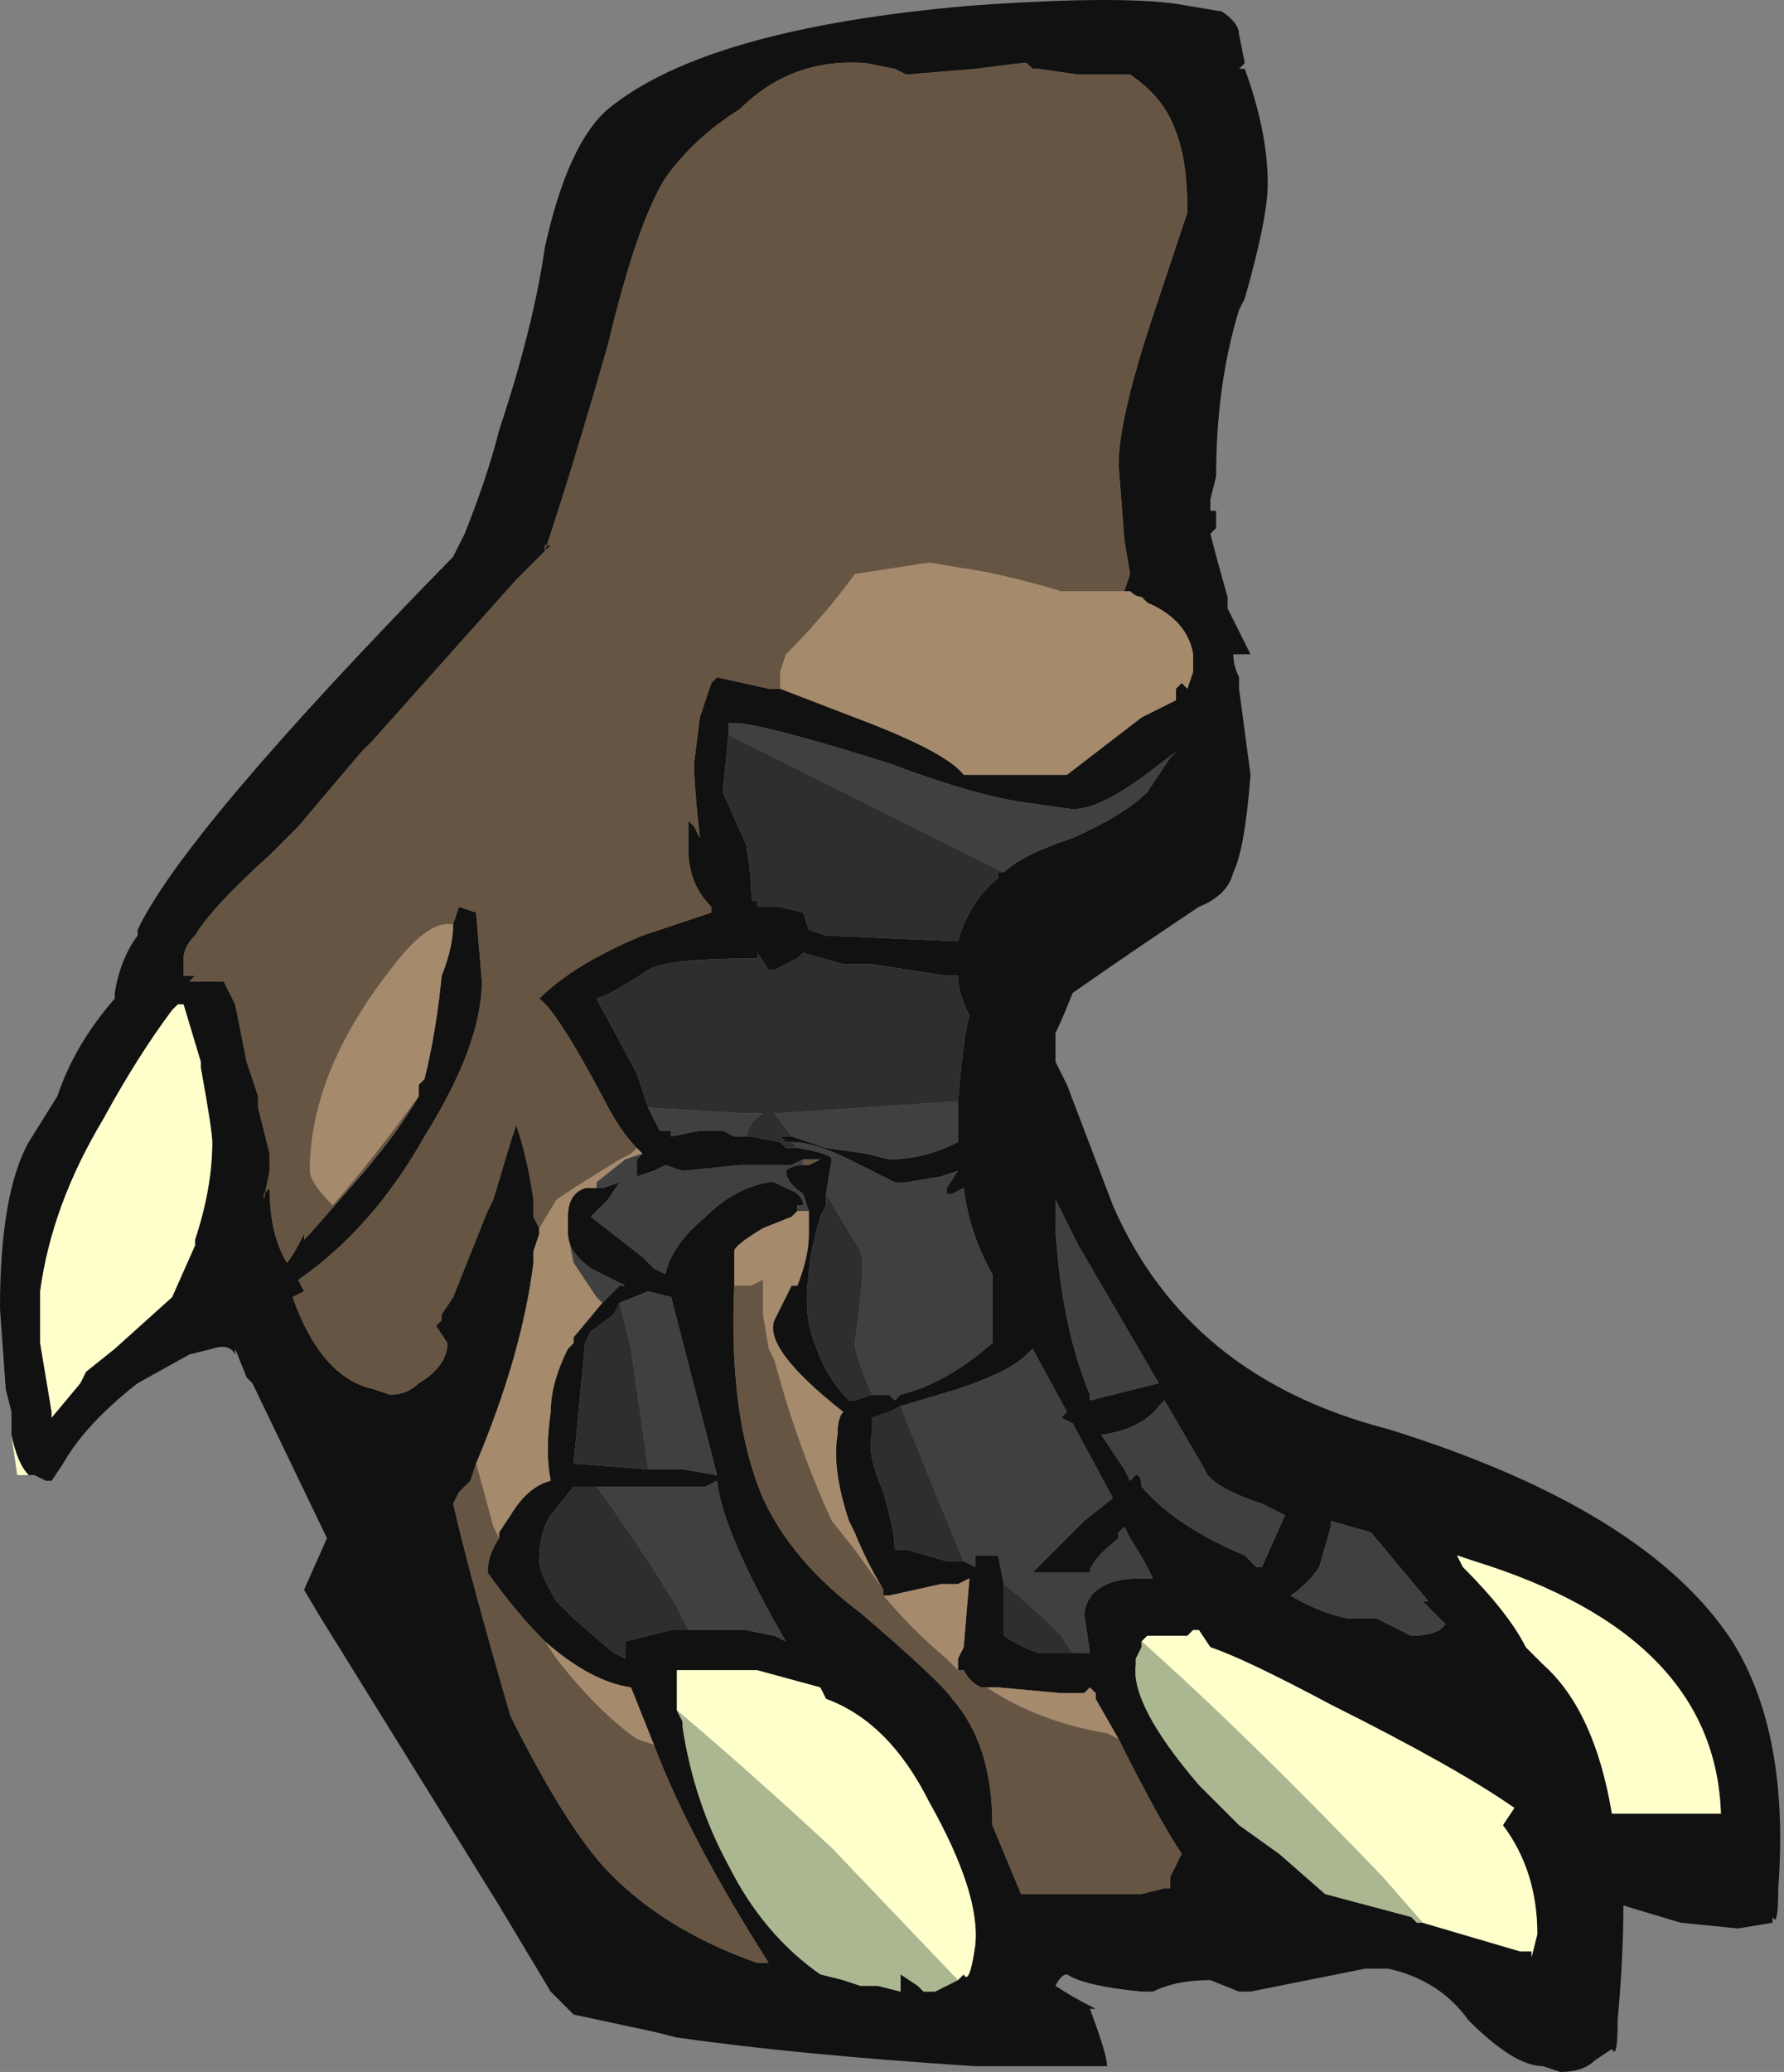 <?xml version="1.0" encoding="UTF-8" standalone="no"?>
<svg xmlns:ffdec="https://www.free-decompiler.com/flash" xmlns:xlink="http://www.w3.org/1999/xlink" ffdec:objectType="frame" height="126.35px" width="108.85px" xmlns="http://www.w3.org/2000/svg">
  <rect width="100%" height="100%" fill="#808080" stroke="none"/>
  <g transform="matrix(1.0, 0.0, 0.0, 1.0, 43.75, 123.2)">
    <use ffdec:characterId="233" height="18.05" transform="matrix(7.0, 0.0, 0.0, 7.0, -43.75, -123.2)" width="15.55" xlink:href="#shape0"/>
  </g>
  <defs>
    <g id="shape0" transform="matrix(1.0, 0.0, 0.0, 1.0, 6.25, 17.6)">
      <path d="M3.55 -12.45 L3.6 -12.6 3.55 -12.9 3.5 -13.55 Q3.5 -13.95 3.8 -14.85 L4.1 -15.75 Q4.1 -16.2 4.0 -16.45 3.9 -16.75 3.6 -16.95 L3.15 -16.95 2.8 -17.0 2.75 -17.0 2.7 -17.05 2.65 -17.05 2.25 -17.0 1.65 -16.95 1.55 -17.0 1.3 -17.05 Q0.65 -17.1 0.2 -16.65 -0.2 -16.4 -0.45 -16.05 -0.7 -15.65 -0.95 -14.6 -1.25 -13.55 -1.5 -12.8 L-1.75 -12.55 -3.0 -11.15 -3.1 -11.05 -3.65 -10.4 -3.9 -10.15 Q-4.4 -9.7 -4.55 -9.45 -4.65 -9.35 -4.65 -9.25 L-4.65 -9.1 -4.55 -9.1 -4.6 -9.05 -4.3 -9.05 -4.2 -8.85 -4.1 -8.35 -4.0 -8.05 -4.0 -7.95 -3.9 -7.55 -3.9 -7.4 -3.95 -7.15 -3.95 -7.2 -3.9 -7.25 Q-3.9 -6.85 -3.75 -6.6 -3.7 -6.65 -3.6 -6.85 L-3.6 -6.8 -3.55 -6.85 -3.2 -7.25 Q-2.8 -7.7 -2.6 -8.05 L-2.6 -8.15 -2.55 -8.2 Q-2.45 -8.6 -2.4 -9.1 -2.3 -9.35 -2.3 -9.55 L-2.25 -9.7 -2.1 -9.65 -2.05 -9.05 Q-2.05 -8.5 -2.55 -7.7 -3.0 -6.9 -3.65 -6.45 L-3.6 -6.35 -3.7 -6.3 Q-3.45 -5.6 -3.0 -5.5 L-2.85 -5.45 Q-2.7 -5.45 -2.6 -5.55 -2.35 -5.7 -2.35 -5.9 L-2.45 -6.05 -2.4 -6.1 -2.4 -6.15 -2.3 -6.3 -2.0 -7.05 -1.95 -7.15 -1.8 -7.65 -1.75 -7.8 Q-1.65 -7.5 -1.6 -7.15 L-1.6 -7.0 -1.55 -6.9 -1.55 -6.85 -1.6 -6.7 -1.6 -6.6 Q-1.7 -5.8 -2.1 -4.85 L-2.15 -4.7 -2.25 -4.6 -2.3 -4.5 Q-2.15 -3.85 -1.8 -2.65 -1.35 -1.75 -1.0 -1.35 -0.5 -0.8 0.35 -0.5 L0.45 -0.5 Q-0.25 -1.6 -0.55 -2.4 L-0.75 -2.9 Q-1.1 -2.95 -1.5 -3.3 -1.75 -3.55 -2.0 -3.9 -2.0 -4.05 -1.9 -4.2 L-1.9 -4.25 -1.8 -4.4 Q-1.65 -4.65 -1.45 -4.7 -1.5 -4.95 -1.45 -5.3 -1.45 -5.55 -1.3 -5.85 L-1.25 -5.9 -1.25 -5.95 -1.0 -6.25 -0.85 -6.4 -0.8 -6.4 Q-1.0 -6.5 -1.1 -6.55 -1.3 -6.7 -1.3 -6.85 L-1.3 -7.0 Q-1.3 -7.2 -1.15 -7.25 L-1.05 -7.25 -1.0 -7.25 -0.85 -7.3 -0.95 -7.15 -1.1 -7.0 -0.65 -6.65 -0.55 -6.55 -0.45 -6.5 Q-0.4 -6.75 -0.1 -7.0 0.15 -7.25 0.45 -7.3 L0.5 -7.3 0.6 -7.25 Q0.75 -7.2 0.75 -7.1 L0.7 -7.1 0.7 -7.05 0.65 -7.0 0.4 -6.9 Q0.15 -6.75 0.15 -6.7 L0.15 -6.4 Q0.1 -5.25 0.4 -4.55 0.65 -4.0 1.25 -3.55 1.95 -2.95 2.05 -2.8 2.4 -2.4 2.4 -1.7 L2.65 -1.1 3.7 -1.1 3.9 -1.15 3.95 -1.15 3.95 -1.25 4.05 -1.45 Q3.85 -1.75 3.5 -2.45 L3.3 -2.8 3.3 -2.85 3.25 -2.9 3.2 -2.85 3.0 -2.85 2.45 -2.9 2.3 -2.9 Q2.2 -2.95 2.15 -3.05 L2.1 -3.05 Q2.1 -3.1 2.1 -3.15 L2.15 -3.25 2.2 -3.85 2.1 -3.8 1.95 -3.8 1.5 -3.7 1.45 -3.7 1.45 -3.75 Q1.3 -4.0 1.2 -4.25 L1.15 -4.35 Q1.0 -4.8 1.05 -5.1 1.05 -5.25 1.1 -5.3 0.4 -5.85 0.5 -6.1 L0.65 -6.4 0.7 -6.4 Q0.8 -6.65 0.8 -6.85 L0.8 -7.05 0.75 -7.2 Q0.6 -7.3 0.6 -7.4 0.65 -7.45 0.75 -7.45 L0.8 -7.45 0.9 -7.5 0.75 -7.5 0.65 -7.45 0.2 -7.45 -0.3 -7.4 -0.45 -7.45 -0.55 -7.4 -0.7 -7.35 -0.7 -7.5 -0.65 -7.55 -0.7 -7.6 Q-0.85 -7.75 -1.0 -8.05 -1.4 -8.8 -1.55 -8.9 -1.25 -9.2 -0.65 -9.45 L-0.05 -9.65 -0.05 -9.7 Q-0.25 -9.9 -0.25 -10.2 L-0.25 -10.45 -0.2 -10.4 -0.15 -10.3 Q-0.2 -10.75 -0.2 -10.95 L-0.15 -11.35 -0.05 -11.65 0.0 -11.7 0.45 -11.6 0.55 -11.6 1.2 -11.35 Q2.0 -11.05 2.15 -10.85 L3.05 -10.85 3.7 -11.35 4.0 -11.5 4.0 -11.6 4.05 -11.65 4.1 -11.6 4.15 -11.75 4.15 -11.9 Q4.1 -12.2 3.75 -12.35 L3.7 -12.4 Q3.65 -12.4 3.6 -12.45 L3.55 -12.45 M-6.15 -5.1 L-6.15 -5.3 -6.2 -5.5 -6.25 -6.2 Q-6.25 -7.2 -6.0 -7.65 L-5.75 -8.05 Q-5.6 -8.5 -5.25 -8.9 L-5.25 -8.95 Q-5.2 -9.25 -5.05 -9.45 L-5.05 -9.5 Q-4.65 -10.35 -2.3 -12.75 L-2.2 -12.95 Q-2.0 -13.45 -1.9 -13.85 -1.6 -14.75 -1.5 -15.45 -1.3 -16.35 -0.95 -16.65 -0.1 -17.35 2.2 -17.55 3.6 -17.65 4.1 -17.55 L4.4 -17.5 Q4.55 -17.4 4.55 -17.3 L4.6 -17.05 4.55 -17.0 4.6 -17.0 Q4.8 -16.45 4.8 -16.0 4.8 -15.7 4.6 -15.0 L4.55 -14.9 Q4.35 -14.25 4.35 -13.45 L4.3 -13.25 4.3 -13.15 4.35 -13.15 4.35 -13.0 4.3 -12.95 Q4.35 -12.75 4.45 -12.4 L4.45 -12.3 4.65 -11.9 4.5 -11.9 Q4.5 -11.8 4.55 -11.7 L4.55 -11.6 4.65 -10.85 Q4.6 -10.2 4.5 -10.0 4.45 -9.8 4.2 -9.7 3.6 -9.3 3.1 -8.95 3.0 -8.7 2.95 -8.6 L2.95 -8.35 3.05 -8.15 3.45 -7.1 Q4.1 -5.6 5.85 -5.15 8.1 -4.45 8.85 -3.3 9.35 -2.5 9.25 -1.15 9.25 -0.8 9.2 -0.9 L9.2 -0.85 8.9 -0.8 8.4 -0.85 7.9 -1.0 Q7.9 -0.55 7.85 0.0 7.85 0.35 7.8 0.25 L7.65 0.35 Q7.55 0.45 7.35 0.45 L7.2 0.4 Q6.95 0.4 6.55 0.0 6.3 -0.35 5.85 -0.45 L5.65 -0.45 4.65 -0.25 4.55 -0.25 4.3 -0.35 Q4.0 -0.35 3.8 -0.25 L3.7 -0.25 Q3.2 -0.3 3.05 -0.4 3.0 -0.4 2.95 -0.3 3.1 -0.2 3.3 -0.1 L3.25 -0.1 Q3.4 0.3 3.4 0.4 L2.25 0.4 Q0.7 0.3 -0.35 0.15 L-0.55 0.1 -1.25 -0.05 -1.45 -0.25 -1.9 -1.0 -3.45 -3.5 -3.6 -3.75 -3.4 -4.2 -4.05 -5.55 -4.1 -5.6 -4.2 -5.85 -4.2 -5.8 Q-4.25 -5.9 -4.4 -5.85 L-4.6 -5.8 -5.05 -5.55 Q-5.5 -5.2 -5.7 -4.85 L-5.8 -4.7 -5.85 -4.7 -5.95 -4.75 -6.0 -4.75 Q-6.1 -4.85 -6.15 -5.1 M2.5 -10.0 Q2.65 -10.15 3.1 -10.3 3.55 -10.5 3.75 -10.7 L3.95 -11.0 4.0 -11.05 3.8 -10.9 Q3.35 -10.55 3.1 -10.55 L2.75 -10.6 Q2.3 -10.65 1.5 -10.95 0.55 -11.25 0.2 -11.3 L0.1 -11.3 0.1 -11.2 0.05 -10.7 0.25 -10.25 Q0.3 -10.0 0.3 -9.75 L0.35 -9.75 0.35 -9.7 0.55 -9.7 0.75 -9.65 0.8 -9.5 0.95 -9.45 2.1 -9.4 Q2.2 -9.75 2.45 -9.95 L2.45 -10.0 2.5 -10.0 M2.1 -8.0 Q2.15 -8.6 2.2 -8.75 2.1 -8.95 2.1 -9.1 L2.0 -9.1 1.35 -9.2 1.1 -9.2 0.75 -9.3 0.7 -9.25 0.5 -9.15 0.45 -9.15 0.35 -9.3 0.35 -9.25 0.3 -9.25 Q-0.45 -9.25 -0.6 -9.15 -0.9 -8.95 -1.05 -8.9 L-0.7 -8.25 -0.6 -7.95 -0.5 -7.75 -0.4 -7.75 -0.4 -7.7 -0.15 -7.75 0.05 -7.75 0.15 -7.7 0.25 -7.7 0.3 -7.7 0.55 -7.65 0.6 -7.6 0.7 -7.6 Q1.0 -7.55 1.0 -7.5 L0.95 -7.2 0.95 -7.1 0.9 -7.0 Q0.8 -6.65 0.8 -6.5 0.75 -6.15 0.85 -5.9 0.95 -5.6 1.15 -5.4 L1.2 -5.4 1.35 -5.45 1.5 -5.45 1.55 -5.4 1.6 -5.45 Q2.0 -5.55 2.4 -5.9 L2.4 -6.5 Q2.2 -6.85 2.15 -7.25 L2.05 -7.2 2.0 -7.2 2.0 -7.25 2.1 -7.4 1.95 -7.35 1.65 -7.3 1.55 -7.3 1.15 -7.5 Q0.85 -7.65 0.65 -7.65 L0.6 -7.65 0.55 -7.7 0.65 -7.7 0.95 -7.6 1.3 -7.55 1.5 -7.5 Q1.8 -7.5 2.1 -7.65 L2.1 -8.0 M3.25 -5.4 L3.85 -5.55 3.15 -6.75 2.95 -7.15 2.95 -6.9 Q3.0 -6.05 3.25 -5.45 L3.25 -5.4 M3.85 -5.35 Q3.7 -5.15 3.35 -5.1 L3.55 -4.8 3.6 -4.7 3.65 -4.75 Q3.7 -4.75 3.7 -4.65 4.0 -4.3 4.6 -4.05 L4.7 -3.95 4.75 -3.95 4.95 -4.4 4.75 -4.5 Q4.3 -4.65 4.25 -4.8 L3.9 -5.4 3.85 -5.35 M3.1 -3.2 L3.25 -3.2 3.2 -3.55 Q3.25 -3.85 3.7 -3.85 L3.8 -3.85 Q3.7 -4.05 3.6 -4.2 L3.55 -4.3 3.5 -4.25 3.5 -4.2 Q3.25 -4.0 3.25 -3.9 L2.75 -3.9 3.2 -4.35 3.45 -4.55 3.1 -5.2 3.0 -5.25 3.05 -5.3 2.75 -5.85 2.7 -5.8 Q2.55 -5.65 2.1 -5.5 L1.6 -5.35 1.5 -5.3 1.35 -5.25 1.35 -5.1 Q1.3 -4.95 1.45 -4.6 1.55 -4.25 1.55 -4.1 L1.65 -4.1 2.0 -4.0 2.15 -4.0 2.25 -3.95 2.25 -4.05 2.45 -4.05 2.5 -3.8 2.5 -3.35 Q2.65 -3.25 2.8 -3.2 L3.1 -3.2 M5.25 -3.95 Q5.15 -3.8 5.0 -3.7 5.25 -3.55 5.5 -3.5 L5.75 -3.5 6.05 -3.35 Q6.2 -3.35 6.3 -3.4 L6.35 -3.45 6.15 -3.65 6.2 -3.65 5.7 -4.25 5.35 -4.35 5.35 -4.3 5.25 -3.95 M2.1 -0.35 L2.15 -0.4 Q2.2 -0.3 2.25 -0.65 2.3 -1.1 1.85 -1.9 1.5 -2.6 0.95 -2.8 L0.9 -2.9 0.35 -3.05 -0.35 -3.05 -0.35 -2.7 -0.3 -2.6 -0.3 -2.55 Q-0.2 -1.9 0.1 -1.35 0.4 -0.75 0.9 -0.4 L1.1 -0.35 1.25 -0.3 1.4 -0.3 1.6 -0.25 1.6 -0.4 1.75 -0.3 1.8 -0.25 1.9 -0.25 2.1 -0.35 M-0.25 -3.4 L0.25 -3.4 0.5 -3.35 0.6 -3.3 Q0.05 -4.25 0.0 -4.7 L-0.1 -4.65 -1.05 -4.65 -1.25 -4.65 -1.45 -4.4 Q-1.55 -4.25 -1.55 -4.0 -1.55 -3.9 -1.4 -3.65 L-1.25 -3.5 -0.9 -3.2 -0.8 -3.15 -0.8 -3.3 -0.4 -3.4 -0.25 -3.4 M6.15 -0.85 L7.0 -0.6 7.1 -0.6 7.1 -0.55 7.15 -0.75 Q7.15 -1.3 6.85 -1.7 L6.95 -1.85 Q6.45 -2.2 5.35 -2.75 4.6 -3.15 4.3 -3.25 L4.2 -3.4 4.15 -3.4 4.1 -3.35 3.75 -3.35 3.7 -3.3 3.7 -3.25 3.65 -3.15 3.65 -3.1 Q3.6 -2.75 4.2 -2.05 L4.55 -1.7 4.9 -1.45 5.3 -1.1 6.05 -0.9 6.1 -0.85 6.15 -0.85 M6.5 -3.95 Q6.9 -3.55 7.05 -3.25 L7.2 -3.1 Q7.65 -2.7 7.8 -1.8 L8.75 -1.8 Q8.7 -3.35 6.6 -4.0 L6.45 -4.05 6.5 -3.95 M-1.5 -12.85 L-1.5 -12.8 -1.45 -12.85 -1.5 -12.85 M-4.7 -8.85 L-4.75 -8.8 Q-5.05 -8.4 -5.35 -7.85 -5.8 -7.1 -5.9 -6.35 L-5.9 -5.9 -5.8 -5.3 -5.8 -5.25 -5.55 -5.55 -5.5 -5.65 -5.25 -5.85 -4.75 -6.3 -4.55 -6.75 -4.55 -6.8 Q-4.4 -7.25 -4.4 -7.65 -4.4 -7.75 -4.5 -8.3 L-4.5 -8.35 -4.65 -8.85 -4.7 -8.85 M-0.6 -4.8 L-0.3 -4.8 0.0 -4.75 -0.4 -6.3 -0.6 -6.35 -0.85 -6.25 -0.9 -6.15 -1.1 -6.0 -1.15 -5.9 -1.25 -4.85 -0.6 -4.8" fill="#111111" fill-rule="evenodd" stroke="none"/>
      <path d="M3.55 -12.45 L3.6 -12.45 Q3.65 -12.4 3.7 -12.4 L3.75 -12.35 Q4.1 -12.2 4.15 -11.9 L4.15 -11.75 4.1 -11.6 4.05 -11.65 4.0 -11.6 4.0 -11.5 3.7 -11.35 3.05 -10.85 2.15 -10.85 Q2.0 -11.05 1.2 -11.35 L0.55 -11.6 0.55 -11.75 0.6 -11.9 Q0.95 -12.25 1.2 -12.6 L1.85 -12.7 2.15 -12.65 Q2.5 -12.6 3.0 -12.45 L3.55 -12.45 M-0.7 -7.6 L-0.65 -7.55 -0.8 -7.5 -1.05 -7.3 -1.05 -7.25 -1.15 -7.25 Q-1.3 -7.2 -1.3 -7.0 L-1.3 -6.85 -1.25 -6.6 -1.05 -6.3 -1.0 -6.25 -1.25 -5.95 -1.25 -5.9 -1.3 -5.85 Q-1.45 -5.55 -1.45 -5.3 -1.5 -4.95 -1.45 -4.7 -1.65 -4.65 -1.8 -4.4 L-1.9 -4.25 -1.9 -4.2 -1.95 -4.3 -2.1 -4.85 Q-1.7 -5.8 -1.6 -6.6 L-1.6 -6.7 -1.55 -6.85 -1.55 -6.9 -1.4 -7.15 -1.25 -7.25 -0.85 -7.5 -0.75 -7.55 -0.7 -7.6 M0.8 -7.05 L0.8 -6.85 Q0.8 -6.65 0.7 -6.4 L0.65 -6.4 0.5 -6.1 Q0.4 -5.85 1.1 -5.3 1.05 -5.25 1.05 -5.1 1.0 -4.8 1.15 -4.35 L1.2 -4.25 Q1.3 -4.0 1.45 -3.75 L1.2 -4.1 1.0 -4.35 Q0.7 -5.0 0.5 -5.75 L0.45 -5.85 0.4 -6.15 0.4 -6.45 0.3 -6.4 0.15 -6.4 0.15 -6.7 Q0.15 -6.75 0.4 -6.9 L0.65 -7.0 0.7 -7.05 0.8 -7.05 M1.5 -3.7 L1.95 -3.8 2.1 -3.8 2.2 -3.85 2.15 -3.25 2.1 -3.15 Q2.1 -3.1 2.1 -3.05 L2.0 -3.15 Q1.7 -3.4 1.45 -3.7 L1.5 -3.7 M2.3 -2.9 L2.45 -2.9 3.0 -2.85 3.2 -2.85 3.25 -2.9 3.3 -2.85 3.3 -2.8 3.5 -2.45 3.4 -2.5 Q2.8 -2.6 2.35 -2.9 L2.3 -2.9 M-1.5 -3.3 Q-1.1 -2.95 -0.75 -2.9 L-0.55 -2.4 -0.7 -2.45 Q-1.05 -2.7 -1.4 -3.15 L-1.5 -3.3 M-2.3 -9.55 Q-2.3 -9.35 -2.4 -9.1 -2.45 -8.6 -2.55 -8.2 L-2.6 -8.15 -2.6 -8.05 Q-3.0 -7.5 -3.35 -7.1 -3.55 -7.3 -3.55 -7.4 -3.55 -8.25 -2.85 -9.15 -2.55 -9.55 -2.35 -9.55 L-2.3 -9.55" fill="#a68a6c" fill-rule="evenodd" stroke="none"/>
      <path d="M-2.6 -8.15 L-2.6 -8.05 Q-2.8 -7.7 -3.2 -7.25 L-3.55 -6.85 -3.6 -6.8 -3.6 -6.85 Q-3.7 -6.65 -3.75 -6.6 -3.9 -6.85 -3.9 -7.25 L-3.95 -7.2 -3.95 -7.15 -3.9 -7.4 -3.9 -7.55 -4.0 -7.95 -4.0 -8.05 -4.1 -8.35 -4.2 -8.85 -4.3 -9.05 -4.6 -9.05 -4.55 -9.1 -4.65 -9.1 -4.65 -9.25 Q-4.65 -9.35 -4.55 -9.45 -4.4 -9.7 -3.9 -10.15 L-3.65 -10.4 -3.1 -11.05 -3.0 -11.15 -1.75 -12.55 -1.5 -12.8 Q-1.25 -13.55 -0.95 -14.6 -0.7 -15.65 -0.45 -16.05 -0.2 -16.4 0.2 -16.65 0.65 -17.1 1.3 -17.05 L1.55 -17.0 1.65 -16.95 2.25 -17.0 2.65 -17.05 2.7 -17.05 2.75 -17.0 2.8 -17.0 3.15 -16.95 3.6 -16.95 Q3.9 -16.75 4.0 -16.45 4.1 -16.2 4.1 -15.75 L3.8 -14.85 Q3.5 -13.95 3.5 -13.55 L3.55 -12.9 3.6 -12.6 3.55 -12.45 3.0 -12.45 Q2.5 -12.6 2.15 -12.65 L1.85 -12.7 1.2 -12.6 Q0.95 -12.25 0.6 -11.9 L0.55 -11.75 0.55 -11.6 0.45 -11.6 0.0 -11.7 -0.05 -11.65 -0.15 -11.35 -0.2 -10.95 Q-0.2 -10.75 -0.15 -10.3 L-0.2 -10.4 -0.25 -10.45 -0.25 -10.2 Q-0.25 -9.9 -0.05 -9.7 L-0.05 -9.65 -0.65 -9.45 Q-1.25 -9.2 -1.55 -8.9 -1.4 -8.8 -1.0 -8.05 -0.85 -7.75 -0.7 -7.6 L-0.75 -7.55 -0.85 -7.5 -1.25 -7.25 -1.4 -7.15 -1.55 -6.9 -1.6 -7.0 -1.6 -7.15 Q-1.65 -7.5 -1.75 -7.8 L-1.8 -7.65 -1.95 -7.15 -2.0 -7.05 -2.3 -6.3 -2.4 -6.15 -2.4 -6.1 -2.45 -6.05 -2.35 -5.9 Q-2.35 -5.7 -2.6 -5.55 -2.7 -5.45 -2.85 -5.45 L-3.0 -5.5 Q-3.45 -5.6 -3.7 -6.3 L-3.6 -6.35 -3.65 -6.45 Q-3.0 -6.9 -2.55 -7.7 -2.05 -8.5 -2.05 -9.05 L-2.1 -9.65 -2.25 -9.7 -2.3 -9.55 -2.35 -9.55 Q-2.55 -9.55 -2.85 -9.15 -3.55 -8.25 -3.55 -7.4 -3.55 -7.3 -3.35 -7.1 -3.0 -7.5 -2.6 -8.05 L-2.6 -8.15 M0.75 -7.5 L0.9 -7.5 0.8 -7.45 0.75 -7.45 0.75 -7.5 M1.45 -3.75 L1.45 -3.7 1.5 -3.7 1.45 -3.7 Q1.7 -3.4 2.0 -3.15 L2.1 -3.05 2.15 -3.05 Q2.2 -2.95 2.3 -2.9 L2.35 -2.9 Q2.8 -2.6 3.4 -2.5 L3.5 -2.45 Q3.85 -1.75 4.05 -1.45 L3.95 -1.25 3.95 -1.15 3.9 -1.15 3.7 -1.1 2.65 -1.1 2.4 -1.7 Q2.4 -2.4 2.05 -2.8 1.95 -2.95 1.25 -3.55 0.65 -4.0 0.4 -4.55 0.1 -5.25 0.15 -6.4 L0.3 -6.4 0.4 -6.45 0.4 -6.15 0.45 -5.85 0.5 -5.75 Q0.7 -5.0 1.0 -4.35 L1.2 -4.1 1.45 -3.75 M-1.9 -4.2 Q-2.0 -4.05 -2.0 -3.9 -1.75 -3.55 -1.5 -3.3 L-1.4 -3.15 Q-1.05 -2.7 -0.7 -2.45 L-0.55 -2.4 Q-0.25 -1.6 0.45 -0.5 L0.35 -0.5 Q-0.5 -0.8 -1.0 -1.35 -1.35 -1.75 -1.8 -2.65 -2.15 -3.85 -2.3 -4.5 L-2.25 -4.6 -2.15 -4.7 -2.1 -4.85 -1.95 -4.3 -1.9 -4.2 M-1.5 -12.85 L-1.45 -12.85 -1.5 -12.8 -1.5 -12.85" fill="#665542" fill-rule="evenodd" stroke="none"/>
      <path d="M-0.65 -7.55 L-0.7 -7.5 -0.7 -7.35 -0.55 -7.4 -0.45 -7.45 -0.3 -7.4 0.2 -7.45 0.65 -7.45 0.75 -7.5 0.75 -7.45 Q0.65 -7.45 0.6 -7.4 0.6 -7.3 0.75 -7.2 L0.8 -7.05 0.7 -7.05 0.65 -7.0 0.7 -7.05 0.7 -7.1 0.75 -7.1 Q0.75 -7.2 0.6 -7.25 L0.5 -7.3 0.45 -7.3 Q0.15 -7.25 -0.1 -7.0 -0.4 -6.75 -0.45 -6.5 L-0.55 -6.55 -0.65 -6.65 -1.1 -7.0 -0.95 -7.15 -0.85 -7.3 -1.0 -7.25 -1.05 -7.25 -1.05 -7.3 -0.8 -7.5 -0.65 -7.55 M-1.3 -6.85 Q-1.3 -6.7 -1.1 -6.55 -1.0 -6.5 -0.8 -6.4 L-0.85 -6.4 -1.0 -6.25 -1.05 -6.3 -1.25 -6.6 -1.3 -6.85 M0.1 -11.2 L0.1 -11.3 0.2 -11.3 Q0.55 -11.25 1.5 -10.95 2.3 -10.65 2.75 -10.6 L3.1 -10.55 Q3.35 -10.55 3.8 -10.9 L4.0 -11.05 3.95 -11.0 3.75 -10.7 Q3.55 -10.5 3.1 -10.3 2.65 -10.15 2.5 -10.0 L1.3 -10.6 Q0.6 -10.95 0.1 -11.2 M-0.6 -7.95 L0.25 -7.9 0.4 -7.9 Q0.3 -7.85 0.25 -7.7 L0.15 -7.7 0.05 -7.75 -0.15 -7.75 -0.4 -7.7 -0.4 -7.75 -0.5 -7.75 -0.6 -7.95 M0.7 -7.6 L0.65 -7.65 Q0.85 -7.65 1.15 -7.5 L1.55 -7.3 1.65 -7.3 1.95 -7.35 2.1 -7.4 2.0 -7.25 2.0 -7.2 2.05 -7.2 2.15 -7.25 Q2.2 -6.85 2.4 -6.5 L2.4 -5.9 Q2.0 -5.55 1.6 -5.45 L1.55 -5.4 1.5 -5.45 1.35 -5.45 Q1.2 -5.8 1.2 -5.9 1.3 -6.6 1.25 -6.7 L0.95 -7.2 1.0 -7.5 Q1.0 -7.55 0.7 -7.6 M0.65 -7.7 L0.5 -7.9 2.0 -8.0 2.1 -8.0 2.1 -7.65 Q1.8 -7.5 1.5 -7.5 L1.3 -7.55 0.95 -7.6 0.65 -7.7 M1.6 -5.35 L2.1 -5.5 Q2.55 -5.65 2.7 -5.8 L2.75 -5.85 3.05 -5.3 3.0 -5.25 3.1 -5.2 3.45 -4.55 3.2 -4.35 2.75 -3.9 3.25 -3.9 Q3.25 -4.0 3.5 -4.2 L3.5 -4.25 3.55 -4.3 3.6 -4.2 Q3.7 -4.05 3.8 -3.85 L3.7 -3.85 Q3.25 -3.85 3.2 -3.55 L3.25 -3.2 3.1 -3.2 3.0 -3.35 Q2.7 -3.65 2.5 -3.8 L2.45 -4.05 2.25 -4.05 2.25 -3.95 2.15 -4.0 1.9 -4.6 1.6 -5.35 M3.85 -5.35 L3.9 -5.4 4.25 -4.8 Q4.3 -4.65 4.75 -4.5 L4.95 -4.4 4.75 -3.95 4.7 -3.95 4.6 -4.05 Q4.0 -4.3 3.7 -4.65 3.7 -4.75 3.65 -4.75 L3.6 -4.7 3.55 -4.8 3.35 -5.1 Q3.7 -5.15 3.85 -5.35 M3.25 -5.4 L3.25 -5.45 Q3.0 -6.05 2.95 -6.9 L2.95 -7.15 3.15 -6.75 3.85 -5.55 3.25 -5.4 M5.25 -3.95 L5.35 -4.3 5.35 -4.35 5.7 -4.25 6.2 -3.65 6.15 -3.65 6.35 -3.45 6.3 -3.4 Q6.2 -3.35 6.05 -3.35 L5.75 -3.5 5.5 -3.5 Q5.25 -3.55 5.0 -3.7 5.15 -3.8 5.25 -3.95 M-1.05 -4.65 L-0.1 -4.65 0.0 -4.7 Q0.05 -4.25 0.6 -3.3 L0.5 -3.35 0.25 -3.4 -0.25 -3.4 -0.35 -3.6 Q-0.65 -4.1 -1.05 -4.65 M-0.85 -6.25 L-0.6 -6.35 -0.4 -6.3 0.0 -4.75 -0.3 -4.8 -0.6 -4.8 -0.75 -5.85 -0.85 -6.25" fill="#404040" fill-rule="evenodd" stroke="none"/>
      <path d="M2.5 -10.0 L2.45 -10.0 2.45 -9.95 Q2.2 -9.75 2.1 -9.4 L0.95 -9.45 0.8 -9.5 0.75 -9.65 0.55 -9.7 0.35 -9.7 0.35 -9.75 0.3 -9.75 Q0.3 -10.0 0.25 -10.25 L0.05 -10.7 0.1 -11.2 Q0.6 -10.95 1.3 -10.6 L2.5 -10.0 M-0.6 -7.95 L-0.7 -8.25 -1.05 -8.9 Q-0.9 -8.95 -0.6 -9.15 -0.45 -9.25 0.3 -9.25 L0.35 -9.25 0.35 -9.3 0.45 -9.15 0.5 -9.15 0.7 -9.25 0.75 -9.3 1.1 -9.2 1.35 -9.2 2.0 -9.1 2.1 -9.1 Q2.1 -8.95 2.2 -8.75 2.15 -8.6 2.1 -8.0 L2.0 -8.0 0.5 -7.9 0.65 -7.7 0.55 -7.7 0.6 -7.65 0.65 -7.65 0.7 -7.6 0.6 -7.6 0.55 -7.65 0.3 -7.7 0.25 -7.7 Q0.3 -7.85 0.4 -7.9 L0.25 -7.9 -0.6 -7.95 M1.35 -5.45 L1.2 -5.4 1.15 -5.4 Q0.95 -5.6 0.85 -5.9 0.75 -6.15 0.8 -6.5 0.8 -6.65 0.9 -7.0 L0.95 -7.1 0.95 -7.2 1.25 -6.7 Q1.3 -6.6 1.2 -5.9 1.2 -5.8 1.35 -5.45 M1.6 -5.35 L1.9 -4.6 2.15 -4.0 2.0 -4.0 1.65 -4.1 1.55 -4.1 Q1.55 -4.25 1.45 -4.6 1.3 -4.95 1.35 -5.1 L1.35 -5.25 1.5 -5.3 1.6 -5.35 M2.5 -3.8 Q2.7 -3.65 3.0 -3.35 L3.1 -3.2 2.8 -3.2 Q2.65 -3.25 2.5 -3.35 L2.5 -3.8 M-1.05 -4.65 Q-0.65 -4.1 -0.35 -3.6 L-0.25 -3.4 -0.4 -3.4 -0.8 -3.3 -0.8 -3.15 -0.9 -3.2 -1.25 -3.5 -1.4 -3.65 Q-1.55 -3.9 -1.55 -4.0 -1.55 -4.25 -1.45 -4.4 L-1.25 -4.65 -1.05 -4.65 M-0.85 -6.25 L-0.75 -5.85 -0.6 -4.8 -1.25 -4.85 -1.15 -5.9 -1.1 -6.0 -0.9 -6.15 -0.85 -6.25" fill="#2e2e2e" fill-rule="evenodd" stroke="none"/>
      <path d="M-6.0 -4.75 L-6.1 -4.75 -6.15 -5.1 Q-6.1 -4.85 -6.0 -4.75 M-0.35 -2.7 L-0.35 -3.05 0.35 -3.05 0.9 -2.9 0.95 -2.8 Q1.5 -2.6 1.85 -1.9 2.3 -1.1 2.25 -0.65 2.2 -0.3 2.15 -0.4 L2.1 -0.35 2.05 -0.4 1.0 -1.5 Q0.3 -2.15 -0.35 -2.7 M3.7 -3.3 L3.75 -3.35 4.1 -3.35 4.15 -3.4 4.2 -3.4 4.3 -3.25 Q4.6 -3.15 5.35 -2.75 6.45 -2.2 6.95 -1.85 L6.85 -1.7 Q7.15 -1.3 7.15 -0.75 L7.1 -0.55 7.1 -0.6 7.0 -0.6 6.15 -0.85 5.8 -1.25 Q4.6 -2.5 3.7 -3.3 M6.5 -3.95 L6.45 -4.05 6.6 -4.0 Q8.7 -3.35 8.75 -1.8 L7.8 -1.8 Q7.65 -2.7 7.2 -3.1 L7.05 -3.25 Q6.9 -3.55 6.5 -3.95 M-4.7 -8.85 L-4.65 -8.85 -4.5 -8.35 -4.5 -8.3 Q-4.4 -7.75 -4.4 -7.65 -4.4 -7.25 -4.55 -6.8 L-4.55 -6.75 -4.75 -6.3 -5.25 -5.85 -5.5 -5.65 -5.55 -5.55 -5.8 -5.25 -5.8 -5.3 -5.9 -5.9 -5.9 -6.35 Q-5.8 -7.1 -5.35 -7.85 -5.05 -8.4 -4.75 -8.8 L-4.7 -8.85" fill="#ffffcc" fill-rule="evenodd" stroke="none"/>
      <path d="M-0.35 -2.7 Q0.3 -2.15 1.0 -1.5 L2.05 -0.4 2.1 -0.35 1.9 -0.25 1.8 -0.25 1.75 -0.3 1.6 -0.4 1.6 -0.25 1.4 -0.3 1.25 -0.3 1.1 -0.35 0.9 -0.4 Q0.4 -0.75 0.1 -1.35 -0.2 -1.9 -0.3 -2.55 L-0.3 -2.6 -0.35 -2.7 M3.7 -3.3 Q4.6 -2.5 5.8 -1.25 L6.15 -0.85 6.1 -0.85 6.05 -0.9 5.3 -1.1 4.9 -1.45 4.55 -1.7 4.2 -2.05 Q3.6 -2.75 3.65 -3.1 L3.65 -3.15 3.7 -3.25 3.7 -3.3" fill="#abb791" fill-rule="evenodd" stroke="none"/>
    </g>
  </defs>
</svg>
